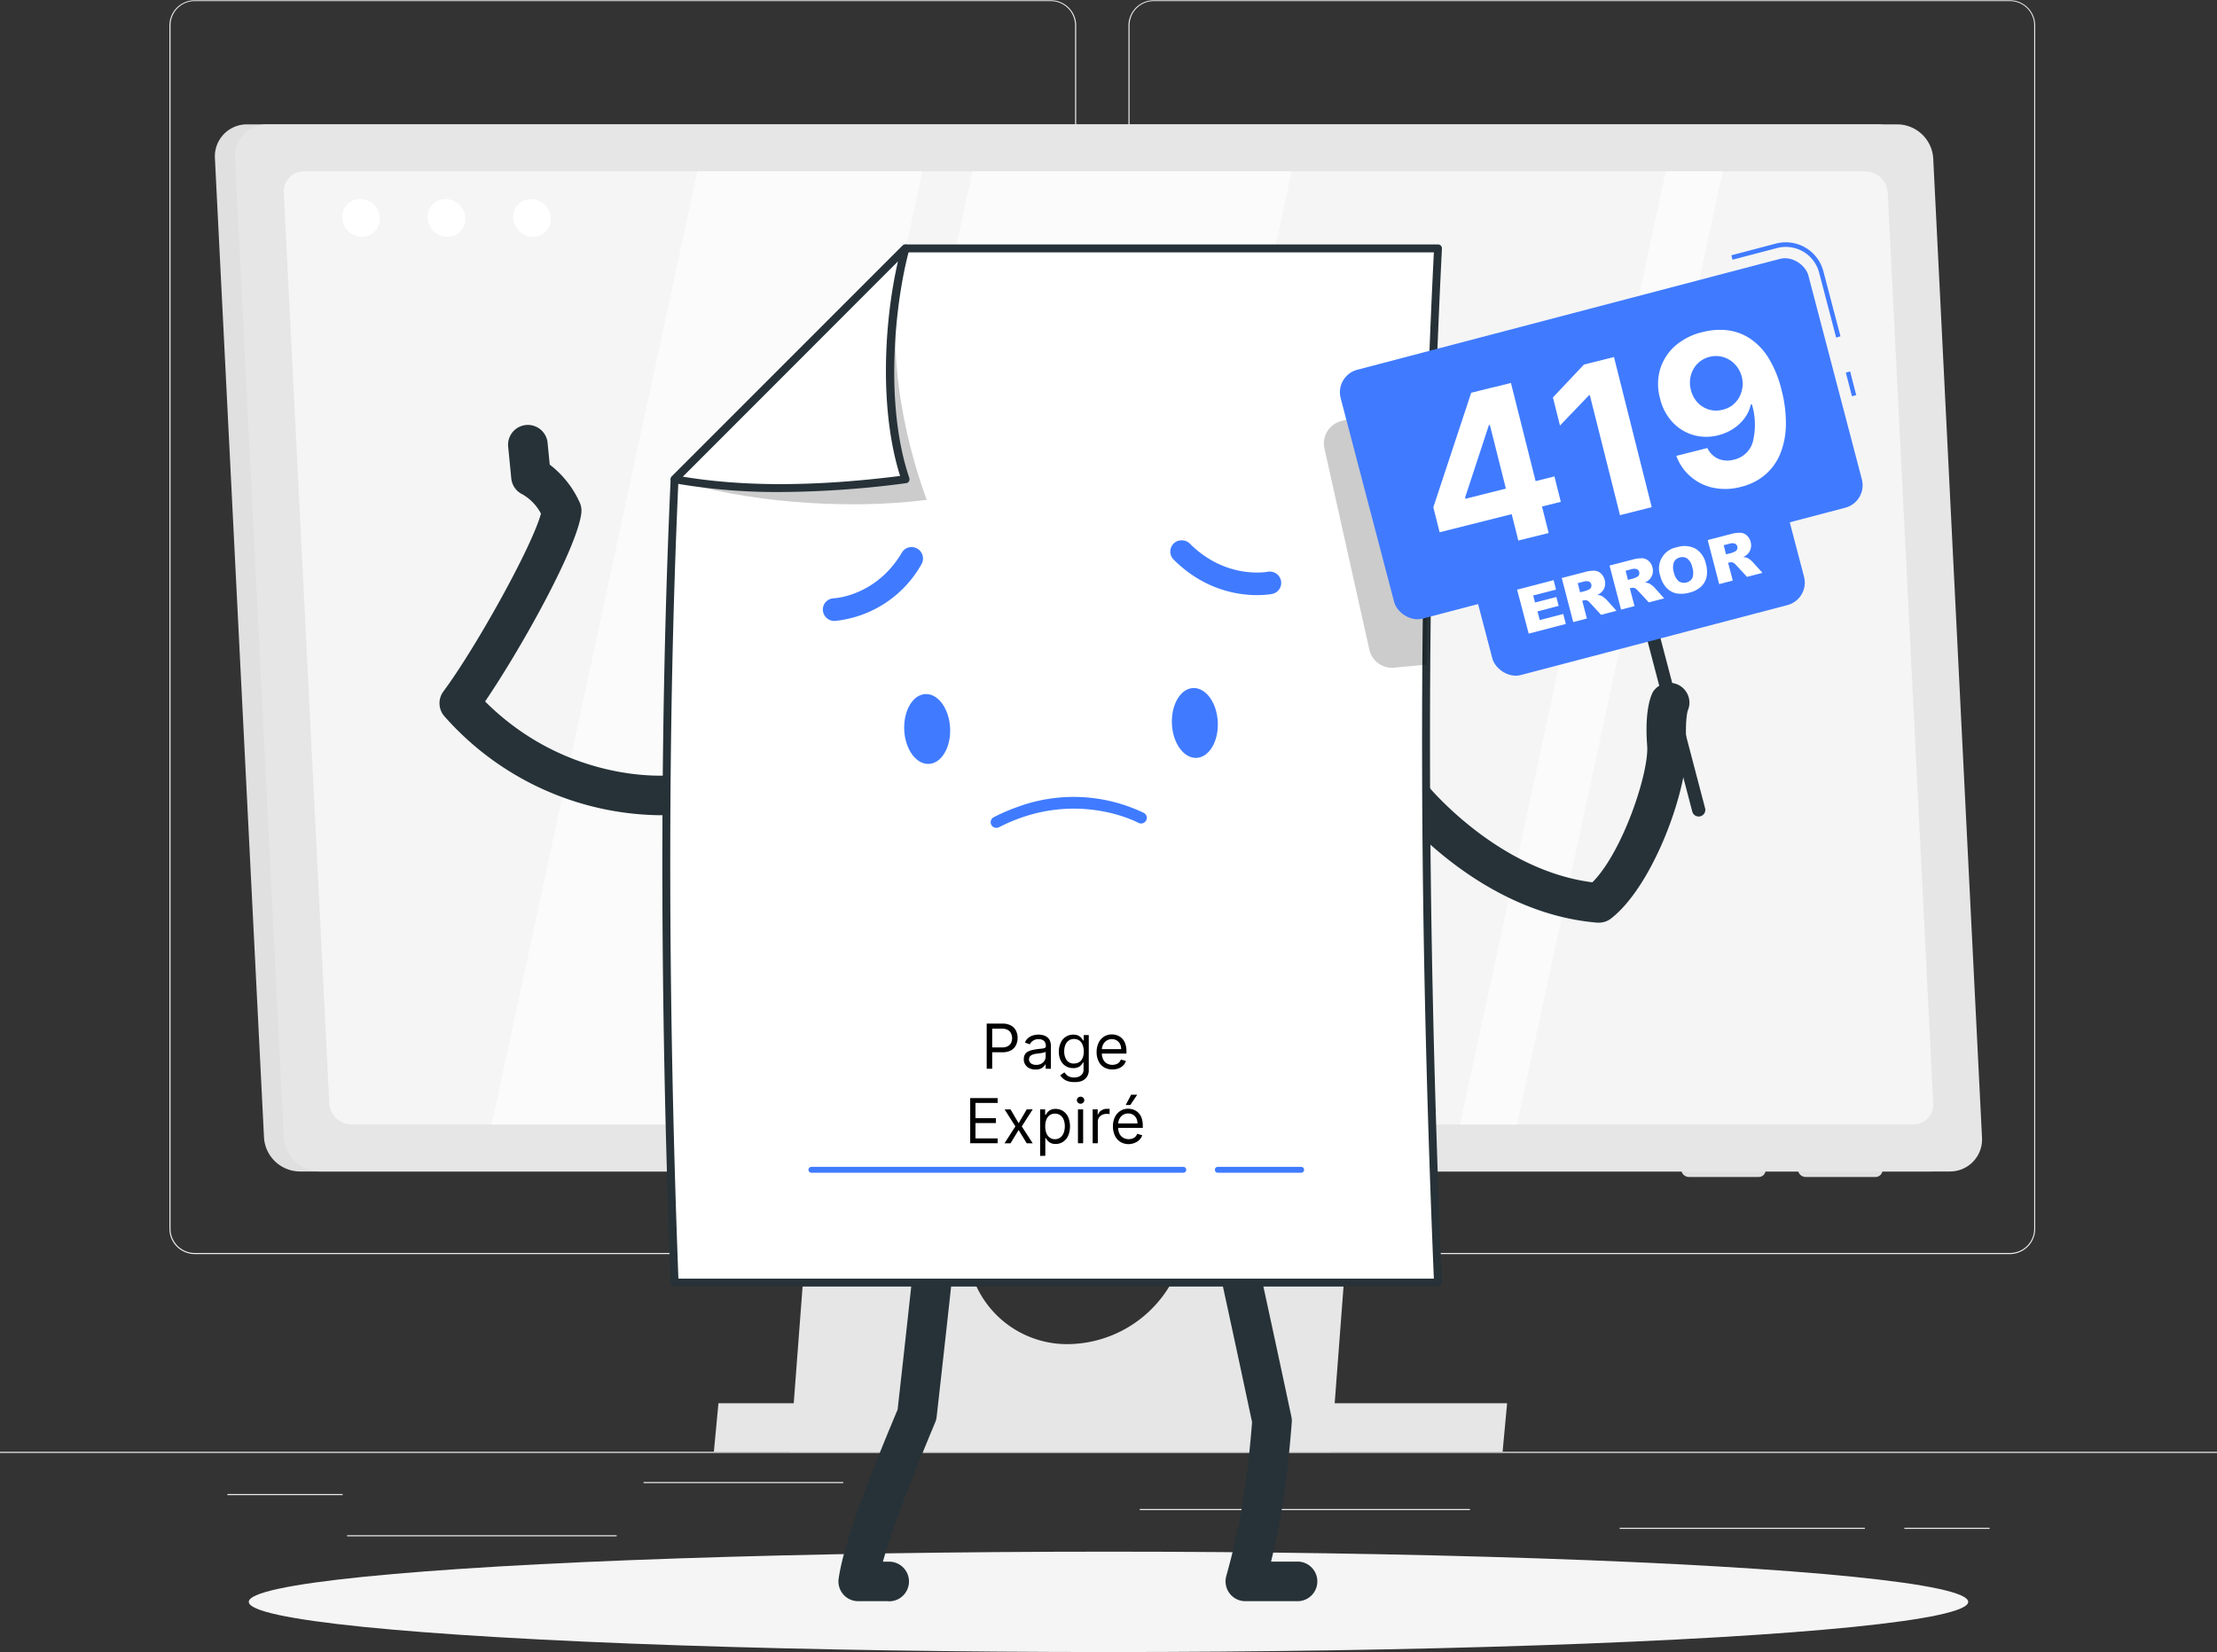 <svg xmlns="http://www.w3.org/2000/svg" viewBox="0 0 500 372.61"><rect x="0" y="0" width="500" height="372.61" fill="#333333" stroke="none"/><title>419</title><g id="Background_Complete" data-name="Background Complete"><rect y="327.45" width="500" height="0.25" style="fill:#ebebeb"/><path d="M237,337.8H43.91a5.71,5.71,0,0,1-5.7-5.71V60.66A5.71,5.71,0,0,1,43.91,55H237a5.71,5.71,0,0,1,5.71,5.71V332.09A5.71,5.71,0,0,1,237,337.8ZM43.91,55.2a5.46,5.46,0,0,0-5.45,5.46V332.09a5.46,5.46,0,0,0,5.45,5.46H237a5.47,5.47,0,0,0,5.46-5.46V60.66A5.47,5.47,0,0,0,237,55.2Z" transform="translate(0 -54.95)" style="fill:#ebebeb"/><path d="M453.31,337.8H260.21a5.72,5.72,0,0,1-5.71-5.71V60.66A5.72,5.72,0,0,1,260.21,55h193.1A5.71,5.71,0,0,1,459,60.66V332.09A5.71,5.71,0,0,1,453.31,337.8ZM260.21,55.2a5.47,5.47,0,0,0-5.46,5.46V332.09a5.47,5.47,0,0,0,5.46,5.46h193.1a5.47,5.47,0,0,0,5.46-5.46V60.66a5.47,5.47,0,0,0-5.46-5.46Z" transform="translate(0 -54.95)" style="fill:#ebebeb"/><rect x="51.28" y="336.97" width="26" height="0.25" style="fill:#ebebeb"/><rect x="145.15" y="334.26" width="45.03" height="0.25" style="fill:#ebebeb"/><rect x="78.28" y="346.26" width="60.79" height="0.25" style="fill:#ebebeb"/><rect x="429.49" y="344.58" width="19.23" height="0.25" style="fill:#ebebeb"/><rect x="365.29" y="344.58" width="55.29" height="0.25" style="fill:#ebebeb"/><rect x="257.05" y="340.35" width="74.47" height="0.25" style="fill:#ebebeb"/><path d="M190.83,215.44l-12.65,167h122l12.65-167Zm76.71,118A27.06,27.06,0,0,1,241,358.11a22.54,22.54,0,0,1-22.79-24.66l4.45-58.7a27.06,27.06,0,0,1,26.53-24.67A22.55,22.55,0,0,1,272,274.75Z" transform="translate(0 -54.95)" style="fill:#e6e6e6"/><polygon points="338.88 327.45 161 327.45 162.03 316.49 339.9 316.49 338.88 327.45" style="fill:#e6e6e6"/><path d="M407.22,320.41H423a1.55,1.55,0,0,0,1.55-1.64l-.06-1.12a1.73,1.73,0,0,0-1.71-1.63H407a1.55,1.55,0,0,0-1.56,1.63l.06,1.12A1.74,1.74,0,0,0,407.22,320.41Z" transform="translate(0 -54.95)" style="fill:#e0e0e0"/><path d="M380.89,320.41h15.75a1.54,1.54,0,0,0,1.55-1.64l-.06-1.12a1.73,1.73,0,0,0-1.71-1.63H380.67a1.55,1.55,0,0,0-1.56,1.63l.06,1.12A1.75,1.75,0,0,0,380.89,320.41Z" transform="translate(0 -54.95)" style="fill:#e0e0e0"/><path d="M435.23,319.17H67.6a8.16,8.16,0,0,1-8.06-7.68L48.47,90.67A7.22,7.22,0,0,1,55.76,83H423.39a8.15,8.15,0,0,1,8.06,7.67l11.07,220.82A7.23,7.23,0,0,1,435.23,319.17Z" transform="translate(0 -54.95)" style="fill:#e0e0e0"/><path d="M439.73,319.17H72.11A8.18,8.18,0,0,1,64,311.49L53,90.67A7.22,7.22,0,0,1,60.27,83H427.89A8.17,8.17,0,0,1,436,90.67L447,311.49A7.23,7.23,0,0,1,439.73,319.17Z" transform="translate(0 -54.95)" style="fill:#e6e6e6"/><path d="M74.26,303.76,64,98.41a4.54,4.54,0,0,1,4.57-4.81H420.69a5.1,5.1,0,0,1,5.05,4.81L436,303.76a4.53,4.53,0,0,1-4.56,4.81H79.31A5.11,5.11,0,0,1,74.26,303.76Z" transform="translate(0 -54.95)" style="fill:#f5f5f5"/><path d="M85.66,104.1a4,4,0,0,1-4,4.26,4.53,4.53,0,0,1-4.47-4.26,4,4,0,0,1,4-4.25A4.51,4.51,0,0,1,85.66,104.1Z" transform="translate(0 -54.95)" style="fill:#fff"/><path d="M104.93,104.1a4,4,0,0,1-4,4.26,4.53,4.53,0,0,1-4.47-4.26,4,4,0,0,1,4-4.25A4.51,4.51,0,0,1,104.93,104.1Z" transform="translate(0 -54.95)" style="fill:#fff"/><path d="M124.21,104.1a4,4,0,0,1-4,4.26,4.51,4.51,0,0,1-4.46-4.26,4,4,0,0,1,4-4.25A4.52,4.52,0,0,1,124.21,104.1Z" transform="translate(0 -54.95)" style="fill:#fff"/><g style="opacity:0.6"><polygon points="110.88 253.62 161.63 253.62 208.03 38.64 157.28 38.64 110.88 253.62" style="fill:#fff"/><polygon points="329.28 253.62 342.13 253.62 388.53 38.64 375.68 38.64 329.28 253.62" style="fill:#fff"/><polygon points="172.91 253.62 244.91 253.62 291.31 38.64 219.31 38.64 172.91 253.62" style="fill:#fff"/></g></g><g id="Shadow"><ellipse id="_Path_" data-name="&lt;Path&gt;" cx="250" cy="361.29" rx="193.89" ry="11.32" style="fill:#f5f5f5"/></g><g id="Character"><path d="M360.6,263.05h-.36c-26.64-2.18-45-25-45.74-25.92a4.47,4.47,0,0,1,7-5.55c.21.27,15.9,19.61,37.63,22.37,7-7,13-25.48,12.33-31.07,0-.06,0-.11,0-.16-.14-1.8-.48-8,1.29-11.65a4.47,4.47,0,0,1,8,3.88c-.44.92-.65,4.23-.44,7,1,9.2-7,32.42-17,40.19A4.47,4.47,0,0,1,360.6,263.05Z" transform="translate(0 -54.95)" style="fill:#263238"/><path d="M148.82,238.82a65.8,65.8,0,0,1-48.56-22.28,4.46,4.46,0,0,1-.26-5.64c7.22-9.71,20-32.64,22-40.11a10.91,10.91,0,0,0-4.14-4.33,4.45,4.45,0,0,1-2.55-3.61l-.72-7.32a4.47,4.47,0,0,1,8.89-.88l.5,5.09a22.34,22.34,0,0,1,6.81,8.65,4.48,4.48,0,0,1,.32,2.26c-.92,7.93-13.79,30.9-21.71,42.51,18.49,18.43,40.59,16.75,41.56,16.66a4.47,4.47,0,0,1,.82,8.9C151.52,238.74,150.49,238.82,148.82,238.82Z" transform="translate(0 -54.95)" style="fill:#263238"/><path d="M292.87,416.09h-12a4.47,4.47,0,0,1-4.31-5.66c3.13-11.24,4.67-20.39,5.82-34.71-4.24-20-8.23-38.21-8.27-38.39a4.47,4.47,0,0,1,8.73-1.91c0,.18,4.12,18.86,8.41,39.08a4.23,4.23,0,0,1,.08,1.28c-1,12.86-2.31,21.75-4.67,31.38h6.18a4.47,4.47,0,0,1,0,8.93Z" transform="translate(0 -54.95)" style="fill:#263238"/><path d="M200.32,416.09h-6.76a4.45,4.45,0,0,1-4.42-5.08c1.15-8.2,7-23.13,13.3-38.14,2.23-19.8,4.05-36.8,4.07-37a4.47,4.47,0,1,1,8.88,1c0,.17-1.88,17.56-4.15,37.65a4.31,4.31,0,0,1-.32,1.22c-4.43,10.63-9.49,23.15-11.8,31.44h1.2a4.47,4.47,0,1,1,0,8.93Z" transform="translate(0 -54.95)" style="fill:#263238"/><path d="M204.21,111l-52.06,52.07c-2.62,57.71-2.41,118.33,0,181.18H324.31c-3.41-81.1-3.73-159.17,0-233.25Z" transform="translate(0 -54.95)" style="fill:#fff"/><path d="M324.31,345.13H152.15a.9.9,0,0,1-.9-.86C148.76,279,148.76,218,151.25,163a.9.9,0,0,1,.27-.59l52.06-52.07a.89.89,0,0,1,.63-.26h120.1a.9.9,0,0,1,.65.28.87.87,0,0,1,.24.66c-3.59,71.34-3.59,147.61,0,233.17a.89.89,0,0,1-.25.65A.86.86,0,0,1,324.31,345.13ZM153,343.34H323.38c-3.54-84.86-3.55-160.59,0-231.47H204.58L153,163.43C150.55,218.07,150.55,278.59,153,343.34Z" transform="translate(0 -54.95)" style="fill:#263238"/><path d="M293.44,319.46H274.66a.67.67,0,0,1-.67-.67.66.66,0,0,1,.67-.66h18.78a.66.66,0,0,1,.67.66A.67.67,0,0,1,293.44,319.46Z" transform="translate(0 -54.95)" style="fill:#407bff"/><path d="M266.88,319.46H183a.67.67,0,0,1-.67-.67.66.66,0,0,1,.67-.66h83.86a.66.66,0,0,1,.67.66A.67.67,0,0,1,266.88,319.46Z" transform="translate(0 -54.95)" style="fill:#407bff"/><path d="M214.28,219.19c-.2-4.36-2.67-7.8-5.53-7.7s-5,3.71-4.82,8.07,2.67,7.8,5.53,7.69S214.48,223.54,214.28,219.19Z" transform="translate(0 -54.95)" style="fill:#407bff"/><path d="M274.65,217.82c-.2-4.35-2.67-7.79-5.53-7.69s-5,3.71-4.82,8.07,2.68,7.8,5.53,7.69S274.85,222.18,274.65,217.82Z" transform="translate(0 -54.95)" style="fill:#407bff"/><path d="M229.35,237a36.55,36.55,0,0,1,28.63,1.3,1.27,1.27,0,0,1,.49,1.74,1.3,1.3,0,0,1-1.75.49c-.15-.08-14.4-7.76-31.41,1a1.31,1.31,0,0,1-1.74-.54,1.27,1.27,0,0,1,.55-1.72A41.73,41.73,0,0,1,229.35,237Z" transform="translate(0 -54.95)" style="fill:#407bff"/><path d="M205.64,178.34a2.64,2.64,0,0,1,1.26.36,2.58,2.58,0,0,1,.92,3.51A25.29,25.29,0,0,1,188.27,195a2.59,2.59,0,0,1-2.69-2.45,2.55,2.55,0,0,1,2.44-2.66h0c.39,0,9.62-.58,15.36-10.27A2.52,2.52,0,0,1,205.64,178.34Z" transform="translate(0 -54.95)" style="fill:#407bff"/><path d="M266.05,176.87a2.57,2.57,0,0,1,2.33.72c8,8,17.14,6.39,17.52,6.32a2.6,2.6,0,0,1,3,2,2.54,2.54,0,0,1-2,3c-.5.09-12.14,2.31-22.21-7.75a2.54,2.54,0,0,1,1.31-4.3Z" transform="translate(0 -54.95)" style="fill:#407bff"/><path d="M321.72,204.86l-7.31.68a5.22,5.22,0,0,1-5.58-4.06L298.7,156.1a5.22,5.22,0,0,1,3.77-6.18l19.59-5.14Z" transform="translate(0 -54.95)" style="opacity:0.2"/><path d="M209,167.69c-5.09-13.89-10.18-36.12-4.81-56.71l-52.06,52.07C166.86,168,190.32,170.11,209,167.69Z" transform="translate(0 -54.95)" style="opacity:0.2"/><path d="M204.21,163.05c-5.71-16.86-3.38-39.78,0-52.07l-52.06,52.07C167.91,165.92,185.52,165.46,204.21,163.05Z" transform="translate(0 -54.95)" style="fill:#fff"/><path d="M176,165.92a133.14,133.14,0,0,1-24-2,.88.88,0,0,1-.47-1.5l52.06-52.07a.89.89,0,0,1,1.49.87c-3.14,11.44-5.75,34.6,0,51.54a.93.93,0,0,1-.09.76.87.87,0,0,1-.64.41A221.85,221.85,0,0,1,176,165.92Zm-22-3.46c13.84,2.29,29.91,2.24,49-.16-4.71-14.94-3.64-34.71-.48-48.4Z" transform="translate(0 -54.95)" style="fill:#263238"/><path d="M383.1,239.11a1.49,1.49,0,0,1-1.44-1.11l-18.34-69.88a1.49,1.49,0,0,1,2.89-.76l18.34,69.88a1.49,1.49,0,0,1-1.07,1.82A1.2,1.2,0,0,1,383.1,239.11Z" transform="translate(0 -54.95)" style="fill:#263238"/><rect x="416.35" y="136.8" width="1" height="5.51" transform="matrix(0.97, -0.25, 0.25, 0.97, -21.77, 55.42)" style="fill:#407bff"/><path d="M414.11,131.09l-3.85-14.67a7.76,7.76,0,0,0-9.46-5.53l-10.07,2.64-.25-1,10.07-2.65a8.76,8.76,0,0,1,10.67,6.24l3.86,14.68Z" transform="translate(0 -54.95)" style="fill:#407bff"/><rect x="306.61" y="124.87" width="109.05" height="58.03" rx="5.24" transform="translate(-27.23 41.75) rotate(-14.7)" style="fill:#407bff"/><rect x="333.5" y="174.37" width="72.67" height="25.34" rx="5.24" transform="translate(-35.36 45.04) rotate(-14.7)" style="fill:#407bff"/><path d="M342.15,187.94l8.23-2.14.55,2.12-5.15,1.34.41,1.58L351,189.6l.53,2-4.78,1.25.51,1.95,5.3-1.37.58,2.25-8.37,2.18Z" transform="translate(0 -54.95)" style="fill:#fff"/><path d="M354.81,195.26l-2.59-9.94,5.12-1.33a7.66,7.66,0,0,1,2.24-.32,2.39,2.39,0,0,1,1.45.59,3.15,3.15,0,0,1,.9,3,2.75,2.75,0,0,1-.72,1.23,3.69,3.69,0,0,1-1,.67,2.09,2.09,0,0,1,1.52.56,5,5,0,0,1,.6.5l2.23,2.49-3.47.91L358.68,191a2.32,2.32,0,0,0-.75-.62,1.35,1.35,0,0,0-.82,0l-.27.07,1.05,4Zm1.54-6.72,1.3-.33a4.8,4.8,0,0,0,.78-.35.8.8,0,0,0,.41-.44,1,1,0,0,0-.45-1.29,2,2,0,0,0-1.21,0l-1.35.35Z" transform="translate(0 -54.95)" style="fill:#fff"/><path d="M365.6,192.45,363,182.51l5.12-1.33a8,8,0,0,1,2.24-.32,2.37,2.37,0,0,1,1.44.59,2.76,2.76,0,0,1,.88,1.49,2.81,2.81,0,0,1,0,1.52,2.85,2.85,0,0,1-.71,1.22,4.14,4.14,0,0,1-1,.68,2.89,2.89,0,0,1,.89.15,3.47,3.47,0,0,1,.63.4,4.68,4.68,0,0,1,.59.5l2.24,2.5-3.47.9-2.43-2.61a2.24,2.24,0,0,0-.76-.62,1.32,1.32,0,0,0-.81,0l-.27.07,1.05,4Zm1.55-6.71,1.3-.34a5.28,5.28,0,0,0,.77-.35.79.79,0,0,0,.42-.44,1,1,0,0,0-.45-1.28,1.89,1.89,0,0,0-1.22,0l-1.34.35Z" transform="translate(0 -54.95)" style="fill:#fff"/><path d="M374.45,184.85a4.86,4.86,0,0,1,3.79-6.48,5.4,5.4,0,0,1,4.17.34,5.23,5.23,0,0,1,2.31,3.38,6.45,6.45,0,0,1,.16,3,4.29,4.29,0,0,1-1.25,2.18,5.82,5.82,0,0,1-2.6,1.34,6.51,6.51,0,0,1-2.92.18,4.3,4.3,0,0,1-2.23-1.22A5.92,5.92,0,0,1,374.45,184.85Zm3.07-.78a3.4,3.4,0,0,0,1.12,2,2.18,2.18,0,0,0,3.06-.78,3.79,3.79,0,0,0-.06-2.45,3.15,3.15,0,0,0-1.1-1.9,2,2,0,0,0-1.7-.25,1.92,1.92,0,0,0-1.32,1.05A3.47,3.47,0,0,0,377.52,184.07Z" transform="translate(0 -54.95)" style="fill:#fff"/><path d="M387.73,186.69l-2.59-9.93,5.12-1.33a7.29,7.29,0,0,1,2.24-.32,2.36,2.36,0,0,1,1.45.59,3.11,3.11,0,0,1,.89,3,2.88,2.88,0,0,1-.71,1.23,3.69,3.69,0,0,1-1,.67,3.24,3.24,0,0,1,.9.16,3.08,3.08,0,0,1,.62.39,4,4,0,0,1,.59.51l2.24,2.49-3.47.91-2.43-2.61a2.43,2.43,0,0,0-.76-.63,1.39,1.39,0,0,0-.81,0l-.27.07,1.05,4Zm1.54-6.71,1.3-.33a5.94,5.94,0,0,0,.78-.35.84.84,0,0,0,.41-.44,1,1,0,0,0-.45-1.29,1.93,1.93,0,0,0-1.21,0l-1.35.35Z" transform="translate(0 -54.95)" style="fill:#fff"/><path d="M324.68,175l-1.42-5.64,8.54-25.82,4.86-1.22,2,7.8-2.87.72-5.37,16.34.07.27,20.08-5.05,1.44,5.73Zm17.75,1.86-1.93-7.67-.5-2.53L334.05,143l6.71-1.68,8.51,33.85Z" transform="translate(0 -54.95)" style="fill:#fff"/><path d="M364,135.48l8.51,33.86-7.15,1.8-6.81-27.07-.2.05-6.53,6.81-1.59-6.34,7-7.42Z" transform="translate(0 -54.95)" style="fill:#fff"/><path d="M384.16,129.81a15.26,15.26,0,0,1,5.25-.39,11.82,11.82,0,0,1,5,1.71,14.08,14.08,0,0,1,4.31,4.35,24.85,24.85,0,0,1,3.1,7.55,29.27,29.27,0,0,1,.95,7.94,17.87,17.87,0,0,1-1.32,6.44,12.42,12.42,0,0,1-3.44,4.69,13.29,13.29,0,0,1-5.37,2.66,13.58,13.58,0,0,1-6.31.19,11.32,11.32,0,0,1-8.27-7.18l7-1.77a5,5,0,0,0,2.46,2.43,5.4,5.4,0,0,0,3.53.19,5.67,5.67,0,0,0,4.3-4.15,16,16,0,0,0-.25-8.34l-.24.06a8.16,8.16,0,0,1-1.4,3.07,9.8,9.8,0,0,1-2.54,2.38,10.81,10.81,0,0,1-3.38,1.47,10.58,10.58,0,0,1-5.7-.06,10.34,10.34,0,0,1-4.69-2.94,11.79,11.79,0,0,1-2.76-5.31,12,12,0,0,1,0-6.51,11.45,11.45,0,0,1,3.38-5.3A14.3,14.3,0,0,1,384.16,129.81Zm1.46,5.61a5.78,5.78,0,0,0-2.77,1.54,6,6,0,0,0-1.51,2.67,6.28,6.28,0,0,0,0,3.22,6.38,6.38,0,0,0,1.48,2.85,5.82,5.82,0,0,0,2.56,1.61,5.76,5.76,0,0,0,3.14.05,6,6,0,0,0,2.18-1,6.12,6.12,0,0,0,1.51-1.74,6.4,6.4,0,0,0,.63-4.65,6.36,6.36,0,0,0-1.51-2.8,5.94,5.94,0,0,0-2.59-1.65A5.8,5.8,0,0,0,385.62,135.42Z" transform="translate(0 -54.95)" style="fill:#fff"/><path d="M222.53,296V285.82H226a3.92,3.92,0,0,1,2,.43,2.74,2.74,0,0,1,1.13,1.16,3.65,3.65,0,0,1,.37,1.63,3.59,3.59,0,0,1-.37,1.64,2.74,2.74,0,0,1-1.12,1.17,3.91,3.91,0,0,1-1.95.43h-2.47v-1.09H226a2.62,2.62,0,0,0,1.31-.29,1.67,1.67,0,0,0,.73-.76,2.6,2.6,0,0,0,.22-1.1A2.53,2.53,0,0,0,228,288a1.67,1.67,0,0,0-.73-.76,2.68,2.68,0,0,0-1.33-.28h-2.17V296Z" transform="translate(0 -54.95)"/><path d="M233.5,296.18a3,3,0,0,1-1.31-.28,2.17,2.17,0,0,1-1.29-2.07,2,2,0,0,1,.26-1.06,1.8,1.8,0,0,1,.69-.65,4,4,0,0,1,1-.35c.35-.08.7-.14,1.05-.19l1.13-.13a1.83,1.83,0,0,0,.64-.16.43.43,0,0,0,.2-.4v0a1.54,1.54,0,0,0-.4-1.14,1.6,1.6,0,0,0-1.21-.41,2.07,2.07,0,0,0-2,1.15l-1.11-.4a2.64,2.64,0,0,1,.8-1.08,3,3,0,0,1,1.09-.55,4.84,4.84,0,0,1,1.17-.16,4.65,4.65,0,0,1,.85.09,2.8,2.8,0,0,1,.93.36,2.11,2.11,0,0,1,.75.81A3.11,3.11,0,0,1,237,291v5h-1.17v-1h-.06a2.1,2.1,0,0,1-.4.53,2.16,2.16,0,0,1-.74.48A2.89,2.89,0,0,1,233.5,296.18Zm.18-1.05a2.37,2.37,0,0,0,1.18-.28,1.87,1.87,0,0,0,.72-.7,1.79,1.79,0,0,0,.25-.91v-1.08a.63.63,0,0,1-.32.16,5.68,5.68,0,0,1-.58.13l-.63.09-.5.06a4.4,4.4,0,0,0-.85.19,1.58,1.58,0,0,0-.64.39,1.16,1.16,0,0,0,.22,1.63A2,2,0,0,0,233.68,295.13Z" transform="translate(0 -54.95)"/><path d="M242.23,299a4.55,4.55,0,0,1-1.46-.21,3.25,3.25,0,0,1-1-.57,3,3,0,0,1-.65-.75l.94-.66c.1.14.24.3.4.49a2.09,2.09,0,0,0,.67.47,2.66,2.66,0,0,0,1.11.2,2.48,2.48,0,0,0,1.53-.45,1.63,1.63,0,0,0,.6-1.4v-1.55h-.1a5.69,5.69,0,0,1-.36.51,2,2,0,0,1-.68.54,2.47,2.47,0,0,1-1.18.24,3.1,3.1,0,0,1-1.66-.44,3,3,0,0,1-1.16-1.27,4.48,4.48,0,0,1-.43-2,4.64,4.64,0,0,1,.42-2,3.13,3.13,0,0,1,1.14-1.36,3.08,3.08,0,0,1,1.71-.48,2.46,2.46,0,0,1,1.18.25,2.15,2.15,0,0,1,.68.56,5.69,5.69,0,0,1,.36.51h.12v-1.22h1.14v7.86a2.64,2.64,0,0,1-.45,1.6,2.58,2.58,0,0,1-1.19.91A4.47,4.47,0,0,1,242.23,299Zm0-4.19a2.09,2.09,0,0,0,1.2-.33,2,2,0,0,0,.74-.93,3.69,3.69,0,0,0,.25-1.45,3.83,3.83,0,0,0-.25-1.45,2.13,2.13,0,0,0-.73-1,2,2,0,0,0-1.21-.36,2,2,0,0,0-1.24.38,2.32,2.32,0,0,0-.74,1,4,4,0,0,0-.24,1.41,3.66,3.66,0,0,0,.25,1.41,2.14,2.14,0,0,0,.74,1A2.1,2.1,0,0,0,242.19,294.83Z" transform="translate(0 -54.95)"/><path d="M250.88,296.16a3.56,3.56,0,0,1-1.9-.49,3.19,3.19,0,0,1-1.22-1.37,4.63,4.63,0,0,1-.44-2.06,4.7,4.7,0,0,1,.44-2.07,3.29,3.29,0,0,1,1.2-1.4,3.2,3.2,0,0,1,1.81-.51,3.64,3.64,0,0,1,1.17.2,3,3,0,0,1,1.06.65,3.09,3.09,0,0,1,.76,1.17,5,5,0,0,1,.29,1.8v.5h-5.89v-1h4.69a2.54,2.54,0,0,0-.25-1.16,2,2,0,0,0-.73-.8,2.07,2.07,0,0,0-1.1-.29,2.13,2.13,0,0,0-1.22.34,2.34,2.34,0,0,0-.78.9,2.65,2.65,0,0,0-.27,1.18v.68a3.19,3.19,0,0,0,.3,1.46,2.07,2.07,0,0,0,.84.91,2.38,2.38,0,0,0,1.24.32,2.47,2.47,0,0,0,.84-.14,1.71,1.71,0,0,0,.65-.39,1.82,1.82,0,0,0,.42-.67l1.14.32a2.54,2.54,0,0,1-.6,1,2.93,2.93,0,0,1-1.05.68A3.84,3.84,0,0,1,250.88,296.16Z" transform="translate(0 -54.95)"/><path d="M218.81,312.8V302.62H225v1.09H220v3.44h4.6v1.1H220v3.46h5v1.09Z" transform="translate(0 -54.95)"/><path d="M227.9,305.16l1.83,3.13,1.83-3.13h1.35L230.44,309l2.47,3.82h-1.35l-1.83-3-1.83,3h-1.36L229,309l-2.43-3.82Z" transform="translate(0 -54.95)"/><path d="M234.58,315.66v-10.5h1.13v1.22h.14q.14-.21.36-.51a2.1,2.1,0,0,1,.67-.56,2.43,2.43,0,0,1,1.18-.25,3,3,0,0,1,1.7.49,3.22,3.22,0,0,1,1.15,1.36,5.56,5.56,0,0,1,0,4.19,3.25,3.25,0,0,1-1.15,1.37,2.91,2.91,0,0,1-1.68.49,2.35,2.35,0,0,1-1.18-.25,2,2,0,0,1-.68-.56c-.16-.21-.28-.38-.37-.52h-.1v4Zm1.15-6.68a4.46,4.46,0,0,0,.25,1.53,2.26,2.26,0,0,0,.75,1,1.88,1.88,0,0,0,1.19.38,1.93,1.93,0,0,0,1.23-.4,2.41,2.41,0,0,0,.75-1.05,4.29,4.29,0,0,0,.25-1.48,4.12,4.12,0,0,0-.25-1.45,2.2,2.2,0,0,0-.74-1,2,2,0,0,0-1.24-.38,1.94,1.94,0,0,0-1.2.36,2.18,2.18,0,0,0-.74,1A4.07,4.07,0,0,0,235.73,309Z" transform="translate(0 -54.95)"/><path d="M243.71,303.89a.84.84,0,0,1-.59-.23.76.76,0,0,1,0-1.13.86.86,0,0,1,1.17,0,.76.76,0,0,1,0,1.13A.83.83,0,0,1,243.71,303.89Zm-.6,8.91v-7.64h1.17v7.64Z" transform="translate(0 -54.95)"/><path d="M246.43,312.8v-7.64h1.13v1.16h.08a1.79,1.79,0,0,1,.76-.92,2.17,2.17,0,0,1,1.23-.36h.62v1.2l-.27-.05a3.19,3.19,0,0,0-.45,0,2,2,0,0,0-1,.23,1.69,1.69,0,0,0-.94,1.56v4.83Z" transform="translate(0 -54.95)"/><path d="M254.6,313a3.54,3.54,0,0,1-1.9-.49,3.27,3.27,0,0,1-1.23-1.37A4.77,4.77,0,0,1,251,309a4.84,4.84,0,0,1,.43-2.07,3.38,3.38,0,0,1,1.21-1.4,3.17,3.17,0,0,1,1.8-.51,3.7,3.7,0,0,1,1.18.2,3,3,0,0,1,1.06.65,3.09,3.09,0,0,1,.76,1.17,5,5,0,0,1,.29,1.8v.5h-5.89v-1h4.69a2.54,2.54,0,0,0-.25-1.16,2,2,0,0,0-.73-.8,2.08,2.08,0,0,0-1.11-.29,2.12,2.12,0,0,0-1.21.34,2.26,2.26,0,0,0-.78.9,2.65,2.65,0,0,0-.27,1.18v.68a3.19,3.19,0,0,0,.3,1.46,2.07,2.07,0,0,0,.84.91,2.38,2.38,0,0,0,1.24.32,2.47,2.47,0,0,0,.84-.14,1.71,1.71,0,0,0,.65-.39,1.82,1.82,0,0,0,.42-.67l1.14.32a2.45,2.45,0,0,1-.61,1,2.89,2.89,0,0,1-1,.68A3.84,3.84,0,0,1,254.6,313Zm-.71-8.83,1.21-2.31h1.37l-1.55,2.31Z" transform="translate(0 -54.95)"/></g></svg>